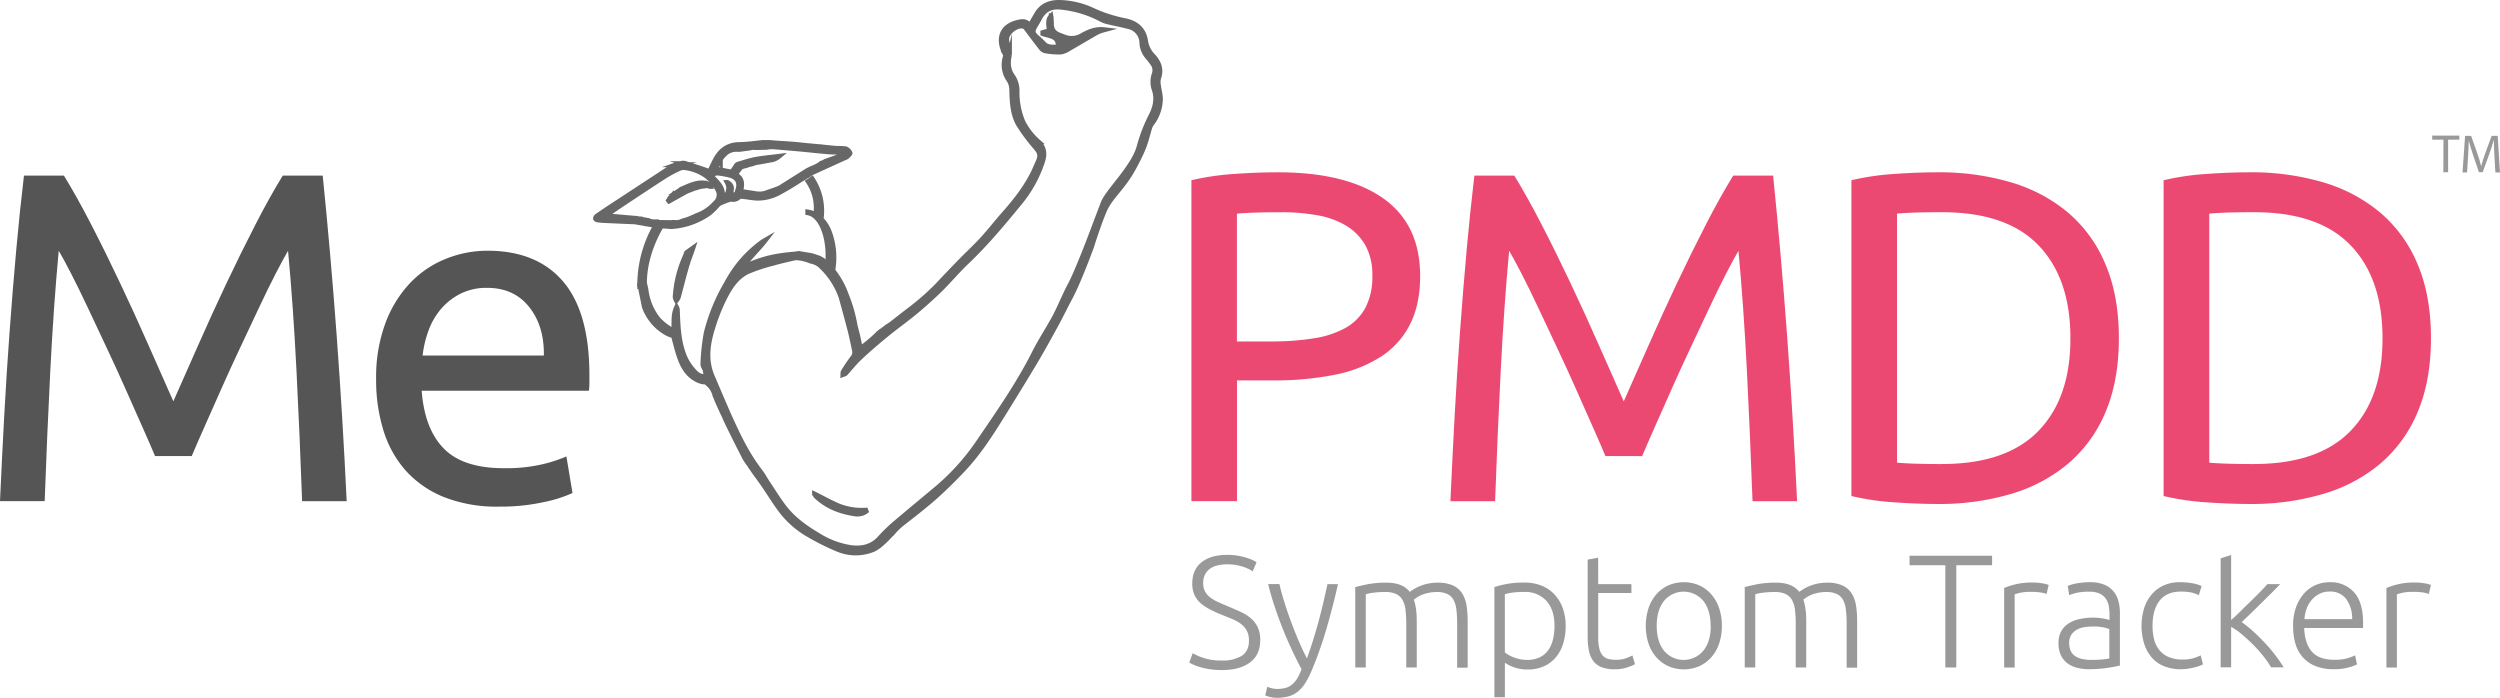 <svg id="Color" xmlns="http://www.w3.org/2000/svg" viewBox="0 0 888.73 248.05"><defs><style>.cls-1{fill:#555;}.cls-2{fill:#ec4972;}.cls-3{fill:#999;}.cls-4{fill:#666;stroke:#666766;stroke-miterlimit:10;stroke-width:1.75px;}</style></defs><title>logo</title><g id="Me"><path class="cls-1" d="M112.88,218.42q-1.67-4-4.43-10.19t-5.93-13.36q-3.18-7.18-6.76-14.78T89,165.72q-3.18-6.76-5.93-12.11t-4.43-8.18q-1.84,19.71-3,42.67t-2,46.35H57.76q.67-15,1.5-30.31t1.92-30.06q1.08-14.78,2.34-28.81t2.76-26.56h14.2q4.51,7.35,9.69,17.37t10.36,21q5.18,10.94,10,21.88t8.85,20q4-9,8.85-20t10-21.88q5.18-10.94,10.36-21t9.69-17.37h14.2q5.68,56,8.52,115.75H165.16q-.84-23.38-2-46.35t-3-42.67q-1.67,2.84-4.43,8.18t-5.93,12.11q-3.17,6.76-6.76,14.36t-6.76,14.78q-3.17,7.18-5.93,13.36t-4.43,10.19Z" transform="translate(-57.76 -56.29)"/><path class="cls-1" d="M191.47,191.19a55.41,55.41,0,0,1,3.34-20.13,42,42,0,0,1,8.85-14.28,36,36,0,0,1,12.69-8.52,39.67,39.67,0,0,1,14.7-2.84q17.54,0,26.89,10.94t9.35,33.32v2.59a23.91,23.91,0,0,1-.17,2.92H207.67q1,13.53,7.85,20.54t21.38,7a56.94,56.94,0,0,0,13.78-1.42,49.43,49.43,0,0,0,8.43-2.76l2.17,13a46.14,46.14,0,0,1-9.94,3.17,70.74,70.74,0,0,1-16.12,1.67A51.15,51.15,0,0,1,215.6,233,36.59,36.59,0,0,1,202,223.59a38.47,38.47,0,0,1-7.93-14.28A60.34,60.34,0,0,1,191.47,191.19Zm59.63-8.52q.16-10.52-5.26-17.29t-14.95-6.76a20.49,20.49,0,0,0-9.44,2.09,22.26,22.26,0,0,0-6.93,5.43,25,25,0,0,0-4.43,7.68,37.84,37.84,0,0,0-2.09,8.85Z" transform="translate(-57.76 -56.29)"/></g><g id="PMDD"><path class="cls-2" d="M512,117.54q24.38,0,37.5,9.27t13.11,27.64q0,10-3.59,17.12a29.46,29.46,0,0,1-10.36,11.52,47.28,47.28,0,0,1-16.45,6.43,108.48,108.48,0,0,1-21.88,2H497.5v42.92H481.3V120.37a91.65,91.65,0,0,1,15.28-2.25Q505,117.54,512,117.54Zm1.34,14.2q-10.36,0-15.87.5v45.43H509.7a94.08,94.08,0,0,0,15-1.09A33.93,33.93,0,0,0,536,172.9a18.12,18.12,0,0,0,7.1-7.1,23.56,23.56,0,0,0,2.51-11.52,21.28,21.28,0,0,0-2.59-11,19.52,19.52,0,0,0-7-6.93,30.34,30.34,0,0,0-10.27-3.59A73.14,73.14,0,0,0,513.37,131.73Z" transform="translate(-57.76 -56.29)"/><path class="cls-2" d="M628.49,218.42q-1.67-4-4.43-10.19t-5.93-13.36q-3.17-7.18-6.76-14.78t-6.76-14.36q-3.17-6.76-5.93-12.11t-4.43-8.18q-1.84,19.71-3,42.67t-2,46.35H573.37q.67-15,1.5-30.31t1.92-30.06q1.08-14.78,2.34-28.81t2.76-26.56h14.2q4.51,7.35,9.69,17.37t10.36,21q5.18,10.94,10,21.88t8.85,20q4-9,8.85-20t10-21.88q5.18-10.94,10.36-21t9.69-17.37h14.2q5.68,56,8.52,115.75H680.77q-.84-23.38-2-46.35t-3-42.67q-1.67,2.84-4.43,8.18t-5.93,12.11q-3.17,6.76-6.76,14.36t-6.76,14.78q-3.18,7.18-5.93,13.36t-4.43,10.19Z" transform="translate(-57.76 -56.29)"/><path class="cls-2" d="M811,176.49q0,15-4.68,26.14A48.36,48.36,0,0,1,793.09,221a55.92,55.92,0,0,1-20.38,10.86,89.57,89.57,0,0,1-26.06,3.59q-7,0-15.45-.58a91.4,91.4,0,0,1-15.28-2.25V120.37a91.65,91.65,0,0,1,15.28-2.25q8.43-.58,15.45-.58a89.65,89.65,0,0,1,26.06,3.59A56,56,0,0,1,793.09,132a48.38,48.38,0,0,1,13.19,18.37Q811,161.46,811,176.49Zm-63,44.76q23,0,34.41-11.77t11.36-33q0-21.21-11.36-33T748,131.73q-6.85,0-10.61.17t-5.26.33v88.52q1.5.17,5.26.33T748,221.26Z" transform="translate(-57.76 -56.29)"/><path class="cls-2" d="M921.95,176.49q0,15-4.68,26.14A48.36,48.36,0,0,1,904.07,221a55.92,55.92,0,0,1-20.38,10.86,89.57,89.57,0,0,1-26.06,3.59q-7,0-15.45-.58a91.4,91.4,0,0,1-15.28-2.25V120.37a91.65,91.65,0,0,1,15.28-2.25q8.43-.58,15.45-.58a89.65,89.65,0,0,1,26.06,3.59A56,56,0,0,1,904.07,132a48.38,48.38,0,0,1,13.19,18.37Q921.94,161.46,921.95,176.49Zm-63,44.76q23,0,34.41-11.77t11.36-33q0-21.21-11.36-33T859,131.73q-6.85,0-10.61.17t-5.26.33v88.52q1.5.17,5.26.33T859,221.26Z" transform="translate(-57.76 -56.29)"/></g><g id="Symptin_Tracker" data-name="Symptin Tracker"><path class="cls-3" d="M492.09,291.09a12.9,12.9,0,0,0,7.12-1.67q2.54-1.67,2.54-5.41a7.21,7.21,0,0,0-.82-3.6,7.69,7.69,0,0,0-2.18-2.44,14.17,14.17,0,0,0-3.11-1.69L492,274.8a43.31,43.31,0,0,1-4.35-2,14.89,14.89,0,0,1-3.28-2.28,8.64,8.64,0,0,1-2.06-2.91,9.63,9.63,0,0,1-.71-3.84q0-5,3.34-7.63t9.27-2.6a21.26,21.26,0,0,1,3.11.23,24.05,24.05,0,0,1,2.85.59,21.64,21.64,0,0,1,2.43.82,9.75,9.75,0,0,1,1.84,1l-1.36,3.22a13.67,13.67,0,0,0-4-1.81,18.12,18.12,0,0,0-5.06-.68,14.85,14.85,0,0,0-3.42.37,7.43,7.43,0,0,0-2.69,1.19,5.87,5.87,0,0,0-1.78,2.06,6.39,6.39,0,0,0-.65,3,6.31,6.31,0,0,0,.68,3.05,6.61,6.61,0,0,0,1.89,2.15,15,15,0,0,0,2.85,1.64q1.64.74,3.56,1.53,2.32,1,4.38,1.92a15.82,15.82,0,0,1,3.59,2.26,9.61,9.61,0,0,1,2.43,3.17,10.44,10.44,0,0,1,.9,4.58q0,5.31-3.7,8t-10,2.66a27.7,27.7,0,0,1-4.13-.28,26.5,26.5,0,0,1-3.34-.71,19.42,19.42,0,0,1-2.49-.88,15.12,15.12,0,0,1-1.58-.79l1.24-3.34q.56.34,1.53.79a19.46,19.46,0,0,0,2.26.88,21.07,21.07,0,0,0,2.94.71A21.29,21.29,0,0,0,492.09,291.09Z" transform="translate(-57.76 -56.29)"/><path class="cls-3" d="M520.45,294.2q-1.87-3.51-3.62-7.29t-3.28-7.65q-1.52-3.87-2.79-7.73t-2.17-7.6h4q.63,2.75,1.6,5.93t2.2,6.56q1.23,3.38,2.72,6.94t3.25,7q1.28-3.54,2.26-6.69t1.83-6.27q.84-3.12,1.62-6.39t1.6-7.07h3.73q-1.87,8.32-4.19,16.18a135.78,135.78,0,0,1-5.08,14.37,32.67,32.67,0,0,1-2.24,4.44,12.93,12.93,0,0,1-2.56,3.07,9.1,9.1,0,0,1-3.28,1.78,15.13,15.13,0,0,1-4.4.57A9.35,9.35,0,0,1,509,304a8.25,8.25,0,0,1-1.47-.52l.75-3.09a5.5,5.5,0,0,0,1.29.49,7.76,7.76,0,0,0,2.21.32,11.31,11.31,0,0,0,2.9-.34,6.23,6.23,0,0,0,2.33-1.18,8.62,8.62,0,0,0,1.87-2.15A19.25,19.25,0,0,0,520.45,294.2Z" transform="translate(-57.76 -56.29)"/><path class="cls-3" d="M539.54,265q1.66-.46,4.33-1a34,34,0,0,1,6.91-.57q5.62,0,8.14,3.27.29-.23,1.12-.77a15.76,15.76,0,0,1,2.09-1.12,16.24,16.24,0,0,1,6.71-1.38,12.74,12.74,0,0,1,5.47,1,7.65,7.65,0,0,1,3.24,2.81,11.3,11.3,0,0,1,1.55,4.33,35.25,35.25,0,0,1,.4,5.5v16.56h-3.73V278.21a43.21,43.21,0,0,0-.26-5.07,9.77,9.77,0,0,0-1-3.55,5,5,0,0,0-2.21-2.12,8.36,8.36,0,0,0-3.73-.72,14.33,14.33,0,0,0-3.12.32,13.09,13.09,0,0,0-2.44.77,10.34,10.34,0,0,0-1.69.92q-.66.46-.95.69a17.7,17.7,0,0,1,.77,3.35,28.62,28.62,0,0,1,.26,3.93v16.85h-3.73V278.21a43.21,43.21,0,0,0-.26-5.07,9.4,9.4,0,0,0-1.06-3.55,5.18,5.18,0,0,0-2.26-2.12,8.86,8.86,0,0,0-3.87-.72,30.65,30.65,0,0,0-4.56.29,12,12,0,0,0-2.38.52v26h-3.73Z" transform="translate(-57.76 -56.29)"/><path class="cls-3" d="M592.73,304.17H589V265a33.65,33.65,0,0,1,4.24-1.09,34.31,34.31,0,0,1,6.53-.52,15.93,15.93,0,0,1,5.93,1.06,12.84,12.84,0,0,1,4.58,3.07,14,14,0,0,1,3,4.87,18.57,18.57,0,0,1,1.06,6.48,20.71,20.71,0,0,1-.89,6.22,13.87,13.87,0,0,1-2.61,4.87,12,12,0,0,1-4.21,3.18,13.52,13.52,0,0,1-5.7,1.15,14.05,14.05,0,0,1-5.07-.83,13.22,13.22,0,0,1-3.12-1.58Zm0-15.93a12.36,12.36,0,0,0,3.09,1.72,14.65,14.65,0,0,0,2.24.66,12,12,0,0,0,2.52.26,10.13,10.13,0,0,0,4.61-.95,8.07,8.07,0,0,0,3-2.58,11,11,0,0,0,1.66-3.84,20.5,20.5,0,0,0,.52-4.67q0-5.85-2.92-9a10.1,10.1,0,0,0-7.74-3.12,30.62,30.62,0,0,0-4.44.26,16.54,16.54,0,0,0-2.55.54Z" transform="translate(-57.76 -56.29)"/><path class="cls-3" d="M625.91,263.94h11.81v3.15H625.91v15.76a16,16,0,0,0,.43,4.1,5.72,5.72,0,0,0,1.23,2.44,3.9,3.9,0,0,0,1.95,1.15,10.36,10.36,0,0,0,2.52.29,10.86,10.86,0,0,0,3.78-.54,16.4,16.4,0,0,0,2.24-1l.92,3.1a13.49,13.49,0,0,1-2.81,1.17,13.88,13.88,0,0,1-4.36.66,12.92,12.92,0,0,1-4.61-.72,6.66,6.66,0,0,1-3-2.18,8.91,8.91,0,0,1-1.58-3.64,25.26,25.26,0,0,1-.46-5.16V255.23l3.73-.69Z" transform="translate(-57.76 -56.29)"/><path class="cls-3" d="M669.87,278.78a19.17,19.17,0,0,1-1,6.36,14.17,14.17,0,0,1-2.81,4.87,12.78,12.78,0,0,1-4.27,3.12,13.82,13.82,0,0,1-10.89,0,12.78,12.78,0,0,1-4.27-3.12,14.15,14.15,0,0,1-2.81-4.87,20.68,20.68,0,0,1,0-12.72,14.48,14.48,0,0,1,2.81-4.9,12.61,12.61,0,0,1,4.27-3.15,13.82,13.82,0,0,1,10.89,0,12.61,12.61,0,0,1,4.27,3.15,14.49,14.49,0,0,1,2.81,4.9A19.17,19.17,0,0,1,669.87,278.78Zm-4,0q0-5.56-2.58-8.86a9.07,9.07,0,0,0-14,0q-2.58,3.3-2.58,8.86t2.58,8.83a9.12,9.12,0,0,0,14,0Q665.92,284.34,665.92,278.78Z" transform="translate(-57.76 -56.29)"/><path class="cls-3" d="M678,265q1.66-.46,4.33-1a34,34,0,0,1,6.91-.57q5.62,0,8.14,3.27.29-.23,1.12-.77a15.76,15.76,0,0,1,2.09-1.12,16.24,16.24,0,0,1,6.71-1.38,12.74,12.74,0,0,1,5.47,1,7.65,7.65,0,0,1,3.24,2.81,11.3,11.3,0,0,1,1.55,4.33,35.25,35.25,0,0,1,.4,5.5v16.56h-3.73V278.21a43.21,43.21,0,0,0-.26-5.07,9.77,9.77,0,0,0-1-3.55,5,5,0,0,0-2.21-2.12,8.36,8.36,0,0,0-3.73-.72,14.33,14.33,0,0,0-3.12.32,13.09,13.09,0,0,0-2.44.77,10.34,10.34,0,0,0-1.69.92q-.66.46-.95.69a17.7,17.7,0,0,1,.77,3.35,28.62,28.62,0,0,1,.26,3.93v16.85h-3.73V278.21a43.21,43.21,0,0,0-.26-5.07,9.4,9.4,0,0,0-1.06-3.55,5.18,5.18,0,0,0-2.26-2.12,8.86,8.86,0,0,0-3.87-.72,30.65,30.65,0,0,0-4.56.29,12,12,0,0,0-2.38.52v26H678Z" transform="translate(-57.76 -56.29)"/><path class="cls-3" d="M765.93,253.85v3.38H753.21v36.34h-3.9V257.23H736.59v-3.38Z" transform="translate(-57.76 -56.29)"/><path class="cls-3" d="M780.32,263.37a20.1,20.1,0,0,1,3.47.29,10.72,10.72,0,0,1,2.26.57l-.75,3.21a8.3,8.3,0,0,0-1.86-.49,21.27,21.27,0,0,0-3.7-.26,17.54,17.54,0,0,0-3.87.34,10.82,10.82,0,0,0-1.92.57v26h-3.73V265.31a27.55,27.55,0,0,1,4-1.29A24.58,24.58,0,0,1,780.32,263.37Z" transform="translate(-57.76 -56.29)"/><path class="cls-3" d="M800.67,263.25a13.14,13.14,0,0,1,5,.83,8.52,8.52,0,0,1,3.3,2.29,9,9,0,0,1,1.83,3.47,15.84,15.84,0,0,1,.57,4.36v18.68a16.64,16.64,0,0,1-1.66.37q-1.09.2-2.52.43t-3.18.37q-1.75.14-3.58.14a17.15,17.15,0,0,1-4.33-.52,9.56,9.56,0,0,1-3.44-1.63,7.7,7.7,0,0,1-2.29-2.87,9.89,9.89,0,0,1-.83-4.27,8.65,8.65,0,0,1,.92-4.13A7.79,7.79,0,0,1,793,278a11.57,11.57,0,0,1,4-1.63,22.69,22.69,0,0,1,5-.52q.8,0,1.69.09t1.72.23q.83.14,1.43.29a4.5,4.5,0,0,1,.83.26v-1.83a19.44,19.44,0,0,0-.23-3,6.6,6.6,0,0,0-1-2.64,5.59,5.59,0,0,0-2.18-1.89,8.17,8.17,0,0,0-3.7-.72,19.15,19.15,0,0,0-4.87.46q-1.61.46-2.35.75l-.52-3.27a13.87,13.87,0,0,1,3-.86A25.81,25.81,0,0,1,800.67,263.25Zm.34,27.63q2.18,0,3.81-.14a25.68,25.68,0,0,0,2.78-.37V279.93a11.48,11.48,0,0,0-2-.6,17.8,17.8,0,0,0-3.78-.32,21.64,21.64,0,0,0-2.87.2,8.3,8.3,0,0,0-2.75.86,5.7,5.7,0,0,0-2.06,1.81,5.19,5.19,0,0,0-.8,3,6.51,6.51,0,0,0,.55,2.81,4.53,4.53,0,0,0,1.55,1.83,6.85,6.85,0,0,0,2.41,1A14.56,14.56,0,0,0,801,290.88Z" transform="translate(-57.76 -56.29)"/><path class="cls-3" d="M833.11,294.2a15.84,15.84,0,0,1-6.07-1.09,11.4,11.4,0,0,1-4.38-3.12,13.93,13.93,0,0,1-2.67-4.87,21.9,21.9,0,0,1,0-12.64,14.33,14.33,0,0,1,2.72-4.93,12,12,0,0,1,4.3-3.18,13.86,13.86,0,0,1,5.67-1.12,24,24,0,0,1,4.5.4,11.35,11.35,0,0,1,3.24,1l-1,3.21a12.08,12.08,0,0,0-2.58-.92,17.12,17.12,0,0,0-3.84-.34q-4.93,0-7.48,3.18t-2.55,9a19.22,19.22,0,0,0,.57,4.84,9.74,9.74,0,0,0,1.86,3.78,8.7,8.7,0,0,0,3.32,2.46,12.36,12.36,0,0,0,5,.89,12.9,12.9,0,0,0,4-.54,16.16,16.16,0,0,0,2.38-.95l.8,3.21a14,14,0,0,1-3.24,1.12A19.21,19.21,0,0,1,833.11,294.2Z" transform="translate(-57.76 -56.29)"/><path class="cls-3" d="M854.66,277.44a43.06,43.06,0,0,1,4.09,3.29q2.06,1.87,4.07,4t3.78,4.47a50.84,50.84,0,0,1,3,4.32h-4.48a36.77,36.77,0,0,0-3.12-4.43,51.17,51.17,0,0,0-3.73-4.09q-2-1.92-3.9-3.5a22,22,0,0,0-3.46-2.37v14.4h-3.73V254.76l3.73-1.17V276.7q1.19-1,3-2.79t3.64-3.56q1.85-1.79,3.5-3.47t2.76-2.94h4.55q-1.32,1.38-3,3.06l-3.55,3.5-3.64,3.58Q856.36,275.84,854.66,277.44Z" transform="translate(-57.76 -56.29)"/><path class="cls-3" d="M872.94,278.73a18.82,18.82,0,0,1,1.12-6.79,15,15,0,0,1,2.92-4.84,11.52,11.52,0,0,1,4.13-2.89,12.57,12.57,0,0,1,4.79-.95,11.18,11.18,0,0,1,8.68,3.55q3.24,3.55,3.24,10.95c0,.31,0,.61,0,.92s0,.59-.09.86H876.89q.17,5.45,2.69,8.37t8,2.92a16.21,16.21,0,0,0,4.81-.57,20.12,20.12,0,0,0,2.58-1l.69,3.21a15.43,15.43,0,0,1-3,1.09,19,19,0,0,1-5.19.63,17.28,17.28,0,0,1-6.65-1.15,11.9,11.9,0,0,1-4.53-3.21,12.69,12.69,0,0,1-2.58-4.9A22.76,22.76,0,0,1,872.94,278.73Zm21-2.35a11.77,11.77,0,0,0-2.18-7.22,7.06,7.06,0,0,0-5.85-2.58,7.79,7.79,0,0,0-3.58.8,9.11,9.11,0,0,0-2.75,2.15,10,10,0,0,0-1.83,3.12,12.79,12.79,0,0,0-.77,3.73Z" transform="translate(-57.76 -56.29)"/><path class="cls-3" d="M916.21,263.37a20.1,20.1,0,0,1,3.47.29,10.72,10.72,0,0,1,2.26.57l-.75,3.21a8.3,8.3,0,0,0-1.86-.49,21.27,21.27,0,0,0-3.7-.26,17.54,17.54,0,0,0-3.87.34,10.82,10.82,0,0,0-1.92.57v26h-3.73V265.31a27.55,27.55,0,0,1,4-1.29A24.58,24.58,0,0,1,916.21,263.37Z" transform="translate(-57.76 -56.29)"/></g><g id="_" data-name="™"><path class="cls-3" d="M926.39,105.93h-4v-1.43h9.66v1.43h-4v11.61h-1.7Z" transform="translate(-57.76 -56.29)"/><path class="cls-3" d="M944.52,111.81c-.1-1.82-.21-4-.19-5.63h-.06c-.45,1.53-1,3.15-1.64,5l-2.3,6.33H939l-2.11-6.21c-.62-1.84-1.14-3.52-1.51-5.07h0c0,1.63-.14,3.81-.25,5.77l-.35,5.59h-1.61l.91-13h2.15l2.22,6.31c.54,1.61,1,3,1.32,4.39h.06c.33-1.32.79-2.75,1.37-4.39l2.32-6.31h2.15l.81,13h-1.64Z" transform="translate(-57.76 -56.29)"/></g><g id="Arm_Icon" data-name="Arm Icon"><path class="cls-4" d="M470.25,92c.14-1.7-.46-3.45-.65-5.18a6.28,6.28,0,0,1,0-2.7c1.16-3.15.13-5.7-2-8A9.54,9.54,0,0,1,465,70.9c-.63-4.42-3.64-6.59-7.62-7.31a49.93,49.93,0,0,1-11.43-3.76,29.48,29.48,0,0,0-11.78-2.67c-3.17,0-6,1.07-7.77,4l-2.55,4.34c-1.2-1.9-2.8-1.62-4.38-1.23-6.52,1.6-6.7,6.86-4.48,11a1.68,1.68,0,0,1,.2,1.15,9.22,9.22,0,0,0,1.25,8.31,6.66,6.66,0,0,1,1,3.72c.13,4.1.29,8.26,2.33,11.93a58.94,58.94,0,0,0,4.48,6.3c.83,1.12,1.86,2.1,2.61,3.27,1.21,1.91,0,3.63-.7,5.33-2.67,6.43-6.86,11.83-11.43,17-2.65,3-5.1,6.17-7.8,9.11-2.46,2.69-5.16,5.15-7.7,7.76s-5.26,5.43-7.83,8.2a90.1,90.1,0,0,1-11.09,9.69l-5.72,4.44a6.75,6.75,0,0,1-.75.52,7.55,7.55,0,0,1-.79.48c-.49.41-1,.8-1.5,1.18a10.48,10.48,0,0,0-1.17.82,1.34,1.34,0,0,1-.43.34c-.18.21-.36.41-.56.61a54.37,54.37,0,0,1-4.71,4,4.1,4.1,0,0,1-1.1.41c-.19-.79-.4-1.47-.49-2.17a1.75,1.75,0,0,1-.05-.2c-.13-.69-.31-1.37-.44-2.06l-.05-.14h0c-.35-1.39-.66-2.47-.88-3.56a52.81,52.81,0,0,0-3.14-10.77,29.23,29.23,0,0,0-3.17-6.33q-.76-1.15-1.63-2.21l-2-.33q.14-.84.23-1.68-.45-.46-.93-.91h0l0,0-.06-.05-.37-.37-.14-.1-.1-.09v0c-.55-.36-1.33-.78-1.33-.78l-.39-.14-.84-.3c-.36-.12-.72-.23-1-.32l-.66-.18s-2.67-.46-4-.67a2.65,2.65,0,0,1-.29-.08c-1.86.3-4.24.42-6.39.76a42.8,42.8,0,0,0-13.82,4.4c2.29-3.61,5.51-6.42,8.13-9.82-.34.2-.71.38-1,.6a42.2,42.2,0,0,0-12.56,14.39,67.27,67.27,0,0,0-7.37,17.86,76.06,76.06,0,0,0-1.2,11.11c-.05.72.62,1.46.83,2.23a17.18,17.18,0,0,1,.3,2.3,4.82,4.82,0,0,1-3.55-1.23,18.09,18.09,0,0,1-4.3-6.37c-2-5.18-2.16-10.55-2.37-16a2.15,2.15,0,0,0-.26-1.06c-1.28,2.62-.8,5.43-1,8.39a19.11,19.11,0,0,1-5.68-4.32,20.82,20.82,0,0,1-4.21-10.23q-.17-1-.44-2s0,0,0,0l-1.67.33,1.56,7.69c.05.13.11.25.16.38a17.36,17.36,0,0,0,8.08,9.08,13.36,13.36,0,0,0,2.07.77c.79,2.79,1.39,5.5,2.34,8.07,1.3,3.55,3.31,6.6,7.07,8a4.67,4.67,0,0,0,1.41.32,1.65,1.65,0,0,1,1.36.63,7.65,7.65,0,0,1,2.62,4.27,3.08,3.08,0,0,1,.24.51c.67,1.8,1.54,3.53,2.35,5.37h0c.29.57.58,1.18.85,1.81l.21.51.12.25c2.12,4.49,4.38,8.92,6.63,13.35a17.47,17.47,0,0,0,1.82,2.74,2,2,0,0,1,.32.56c.4.54.77,1.08,1.11,1.61h0c1.31,1.82,2.48,3.4,3.59,5,2.19,3.19,4.18,6.51,6.54,9.56a32.79,32.79,0,0,0,9.9,8.41,83.27,83.27,0,0,0,10.13,5,16.33,16.33,0,0,0,12.38,0,13,13,0,0,0,3.41-2.4c1.19-1,2.23-2.22,3.34-3.34l.05,0,.55-.64a19.49,19.49,0,0,1,2-2,4.13,4.13,0,0,1,.46-.43c4-3.14,8-6.18,11.81-9.52,3.58-3.16,7-6.57,10.26-10,5.57-5.87,9.91-12.67,14.17-19.51,3.93-6.31,7.82-12.64,11.62-19,2.58-4.34,5-8.77,7.44-13.21,1.72-3.17,3.27-6.43,5-9.62,3.18-6,7.56-18.08,7.56-18.08s2.11-6.85,4.36-12.33,6.43-7.91,10.65-15.66,4.2-9.52,5.66-14.27a5,5,0,0,1,.89-1.61A14.82,14.82,0,0,0,470.25,92Zm-3.47,5.8a54.52,54.52,0,0,0-4.1,10.81c-2.1,7.26-11.12,15.65-12.73,19.83s-3.79,10-3.79,10-5.41,14.44-8,19.21c-2.15,4-3.64,8.05-5.82,12s-4.78,7.92-6.84,12c-5.61,11.17-12.76,21.37-19.76,31.64a81,81,0,0,1-14.84,16.55c-5.15,4.32-10.35,8.58-15.46,12.94a58.73,58.73,0,0,0-5,4.93c-2.77,3-6.24,3.74-10.1,3.27a30.23,30.23,0,0,1-11.66-4.35c-4.46-2.62-8.68-5.61-11.9-9.69-2.25-2.85-4.13-6-6.15-9-.88-1.31-1.61-2.74-2.58-4-4.77-6.14-8.05-13.1-11.21-20.13-2-4.53-3.93-9.13-5.89-13.7-2.47-5.78-1.62-11.57.17-17.28a67.74,67.74,0,0,1,3.82-9.82c2-4.06,4.34-8.12,8.64-10.17a61.82,61.82,0,0,1,9.09-3c2.4-.71,4.85-1.22,7.29-1.81,1.89-.46,5.34.82,5.34.82a14.91,14.91,0,0,1,2.42.8,5.65,5.65,0,0,1,1.78,1.18h0a27.3,27.3,0,0,1,7.27,11.1c.39,1.41,2.4,8.64,3.35,12.45.53,2.13.94,4.3,1.42,6.44a3.18,3.18,0,0,1-.81,2.87,56.56,56.56,0,0,0-3.21,4.81c-.15.23-.07.61-.09.92.29-.11.67-.14.86-.35,1.7-1.84,3.24-3.85,5.07-5.55,3-2.85,6.21-5.58,9.44-8.23,3.43-2.81,7.06-5.37,10.47-8.2,3-2.52,6-5.17,8.79-7.93,3.19-3.14,6.07-6.6,9.31-9.69,7.07-6.71,13.26-14.18,19.4-21.7a44.72,44.72,0,0,0,7.56-14c.93-2.7.65-5.07-1.52-7.13a23.36,23.36,0,0,1-5.45-7.06,27.13,27.13,0,0,1-2.06-10.81,9.06,9.06,0,0,0-1.59-5.43c-1.66-2.28-1.74-4.89-1.1-7.58a4.07,4.07,0,0,0-.2-1.64,21,21,0,0,1-.81-3.84c0-2.54,3.55-5.24,6-4.68a2.26,2.26,0,0,1,1.06.89c1.81,2.36,3.55,4.77,5.4,7.1a2.6,2.6,0,0,0,1.58.81,26.65,26.65,0,0,0,5.24.38,8,8,0,0,0,3.07-1.32c3.28-1.87,6.51-3.82,9.79-5.68a16.74,16.74,0,0,1,2.57-.92c-3.25-.38-5.83.87-8.25,2.25a7,7,0,0,1-6.22.22c-3.25-1.15-4.57-1.67-4.4-6.55a5.06,5.06,0,0,0-.08-.68c-.92,1-1,2.35-.51,5.09l-2.36.68,0,.38c2.38.92,5.81.67,5.45,4.83-1.89-.14-3.86.36-5.36-1.48a31.64,31.64,0,0,0-2.51-2.33c-1.25-1.23-1.33-2-.45-3.51.58-1,1.19-2,1.72-3,1.62-3.1,4.14-4.32,7.59-3.92a38.82,38.82,0,0,1,14.53,4.45,9.79,9.79,0,0,0,2.47.83c2.35.56,4.74,1,7.06,1.62a6,6,0,0,1,4.71,6,8.26,8.26,0,0,0,2.2,5c.55.68,1.1,1.37,1.6,2.1a4.06,4.06,0,0,1,.6,3.76,8.29,8.29,0,0,0-.05,5.42C469.26,91.46,468.42,94.71,466.78,97.77ZM435.27,70.89l2.6.57h0l-2.21,1.58-.36-2.14Z" transform="translate(-57.76 -56.29)"/><path class="cls-4" d="M285.15,157.64l0,.17c0-.06,0-.12,0-.19Z" transform="translate(-57.76 -56.29)"/><path class="cls-4" d="M301.22,147.74a41.14,41.14,0,0,0-3.43,14.13,3.74,3.74,0,0,0,.41,1.21,4.53,4.53,0,0,0,.67-1.08c1.12-4.06,2.09-8.16,3.33-12.18.55-1.79,1.28-3.52,1.86-5.3l-2.21,1.58Q301.55,146.92,301.22,147.74Z" transform="translate(-57.76 -56.29)"/><path class="cls-4" d="M356.1,236.24c-3-1.24-5.78-2.83-8.76-4.3a6,6,0,0,0,.62.85c4,3.74,8.81,5.48,14.08,6.22a6.46,6.46,0,0,0,2.34-.28,5.36,5.36,0,0,0,1.28-.71l-.14-.36A22.17,22.17,0,0,1,356.1,236.24Z" transform="translate(-57.76 -56.29)"/><path class="cls-4" d="M292.63,137h-1.24a5.3,5.3,0,0,1-.78-.09,42.57,42.57,0,0,0-5.43,20.76c0,.06,0,.12,0,.19s0,.07,0,.1h0l1.67-.33s0,0,0,0C286.73,150.59,288.93,143.45,292.63,137Z" transform="translate(-57.76 -56.29)"/><path class="cls-4" d="M352.58,138.78a13.91,13.91,0,0,0-2.93-4.63,20.61,20.61,0,0,0-3.19-14.29,11.34,11.34,0,0,1-1.39.94,16.74,16.74,0,0,1,2.69,11.86,8.11,8.11,0,0,0-2.83-1l0,.26c5.11.85,8,9.85,7,18.67q-.09.84-.23,1.68l2,.33h.06A26.15,26.15,0,0,0,352.58,138.78Z" transform="translate(-57.76 -56.29)"/><path class="cls-4" d="M359.93,110.7a3,3,0,0,0-1.48-1.49,18.93,18.93,0,0,0-3.16-.15q-3-.25-5.91-.6c-1.2-.07-2.39-.19-3.58-.32h-.2c-2-.17-4-.44-6.07-.6-2.45-.2-4.9-.3-7.35-.51a2.71,2.71,0,0,1-.42-.07c-1,0-1.95,0-2.92,0-2.75.29-5.46.69-8.19.72-4.45.06-7.15,2.37-8.93,6.15-.42.88-.89,1.74-1.25,2.64s-.68.73-1.37.49c-2.51-.89-5-1.7-7.59-2.5a2.43,2.43,0,0,0-1.49-.08,3.12,3.12,0,0,1-1.14.23l-.63.22a4.87,4.87,0,0,0-1.29.52,1.62,1.62,0,0,1-.36.21l-.1.07h0l-21.44,14.05q-2.6,1.7-5.15,3.48a1.15,1.15,0,0,0-.44.8c0,.16.39.44.64.48a21.21,21.21,0,0,0,2.38.23c3.25.15,6.49.29,9.74.43a1.23,1.23,0,0,1,.45,0h.21l.13,0h.08a2.52,2.52,0,0,1,.61.1,5.44,5.44,0,0,1,.56.1c1,.16,2,.29,3,.54l.15,0,.25.05a5.62,5.62,0,0,1,.67.12c.93.07,1.92.37,2.74.44,1.72.15,3.44.24,5.15.37l.35,0A26,26,0,0,0,310,132a24.18,24.18,0,0,0,3-3,3.92,3.92,0,0,1,1.17-.68c.75-.33,1.52-.64,2.29-.91a3.2,3.2,0,0,1,1.39-.29,2.81,2.81,0,0,0,2.56-.77,1.51,1.51,0,0,1,1.09-.26c1.85.19,3.69.57,5.54.65a16.22,16.22,0,0,0,8.24-2.29c2.8-1.48,5.45-3.25,8.15-4.92l.2-.11a9.55,9.55,0,0,1,1.28-.72,10.52,10.52,0,0,0,1-.75,1.28,1.28,0,0,1,.51-.28l11.45-5.21a4,4,0,0,0,1-.49C359.36,111.55,360,110.88,359.93,110.7ZM312,128.52a15.94,15.94,0,0,1-6.91,4.54l0,0-.23.14c-.32.17-.66.3-1,.43l-.27.11a3.56,3.56,0,0,1-.61.29,24.54,24.54,0,0,1-2.65.85,4.62,4.62,0,0,1-2.7.5h-.07v.06l-7.27-.08.14-.21a5.11,5.11,0,0,1-1.31-.13,3.24,3.24,0,0,1-.85-.34l-.23,0c-.53-.14-1.07-.22-1.61-.31a2.17,2.17,0,0,1-.68-.24l-.34,0a4.35,4.35,0,0,1-1.26-.18L273,133c1.78-1.24,3.32-2.36,4.9-3.41,5.36-3.56,10.72-7.13,16.13-10.62a46.36,46.36,0,0,1,5.37-2.87,3.87,3.87,0,0,1,2.09-.19,16.55,16.55,0,0,1,7.48,3,15.43,15.43,0,0,1,4.15,5.17A3.85,3.85,0,0,1,312,128.52Zm8.08-4.78c-.52,1.83-.64,1.91-2.7,1.74.34-1.58,1.09-3.16-1.06-4.3a4.21,4.21,0,0,1-1.72,5.69c-.13-.18-.22-.25-.21-.3.74-2.86-.93-4.73-2.68-6.57-.42-.44-1.18-.86-.55-1.55a2.15,2.15,0,0,1,1.55-.67,27.8,27.8,0,0,1,4.72.86C320,119.35,320.85,121.19,320.12,123.74Zm31.07-10.07a3.17,3.17,0,0,1-1.31.59l-.34.21a1.48,1.48,0,0,1-.28.26,15.31,15.31,0,0,1-3,1.48,2.78,2.78,0,0,1-.45.23,11.4,11.4,0,0,0-1.24.64h0l-9,5.67,0,0a5.2,5.2,0,0,1-1.7.78,2.72,2.72,0,0,1-.43.2c-.86.3-1.71.6-2.58.87a7.12,7.12,0,0,1-3.09.66s0,.06,0,.1l-6.72-1.05c.64-2.43.8-4.59-1.9-6l2.33-3,.41.09s0,0,0,.05a2.84,2.84,0,0,1,.72-.18c-.49.06.14,0,.24-.07l.48-.13a4,4,0,0,1,1.09-.36,5.2,5.2,0,0,0,1.1-.3,3.21,3.21,0,0,1,.66-.22,10.08,10.08,0,0,1,1.44-.29h.13l0,0,3.14-.58h0a13.88,13.88,0,0,1,1.46-.24,2.15,2.15,0,0,1,.6-.2,5.94,5.94,0,0,0,1.73-1c-2.88.37-5.64.59-8.35,1.1-2.09.4-4.12,1.1-6.17,1.69a2,2,0,0,0-.5.31c-.46.71-.91,1.43-1.42,2.1a1,1,0,0,1-.82.31c-1.7-.31-3.39-.69-5.24-1.07l1.64-3.34.05.14,0-.06a5.18,5.18,0,0,1,1.25-1.67,5.64,5.64,0,0,1,4.35-2c.41,0,.82,0,1.23,0l3.68-.5a.37.37,0,0,1,.17-.08,6.31,6.31,0,0,1,2-.07l3.75-.08h0a8.14,8.14,0,0,1,1.9-.19,2,2,0,0,1,.59,0c3.08.27,6.16.51,9.24.79,3.45.32,6.89.71,10.35,1,1.73.14,3.47.09,5.2.17a1.84,1.84,0,0,1,1.2.54Z" transform="translate(-57.76 -56.29)"/><path class="cls-4" d="M310.53,122.12c-3.81-1.9-7.19,0-10.67,1.48a8.44,8.44,0,0,1-1.24.88l-.38.25a3.37,3.37,0,0,1-.65.42,6.48,6.48,0,0,1-1,.92l-.16.13a2.45,2.45,0,0,1-.33.31l-.27.29-.42.75.18.22,6.76-3.76c.83-.61,1.85-.59,2.78-1a.4.4,0,0,1,.29,0,8.32,8.32,0,0,1,2.59-.58,5,5,0,0,1,2,0,.34.34,0,0,1,.21.12h.34Z" transform="translate(-57.76 -56.29)"/></g></svg>